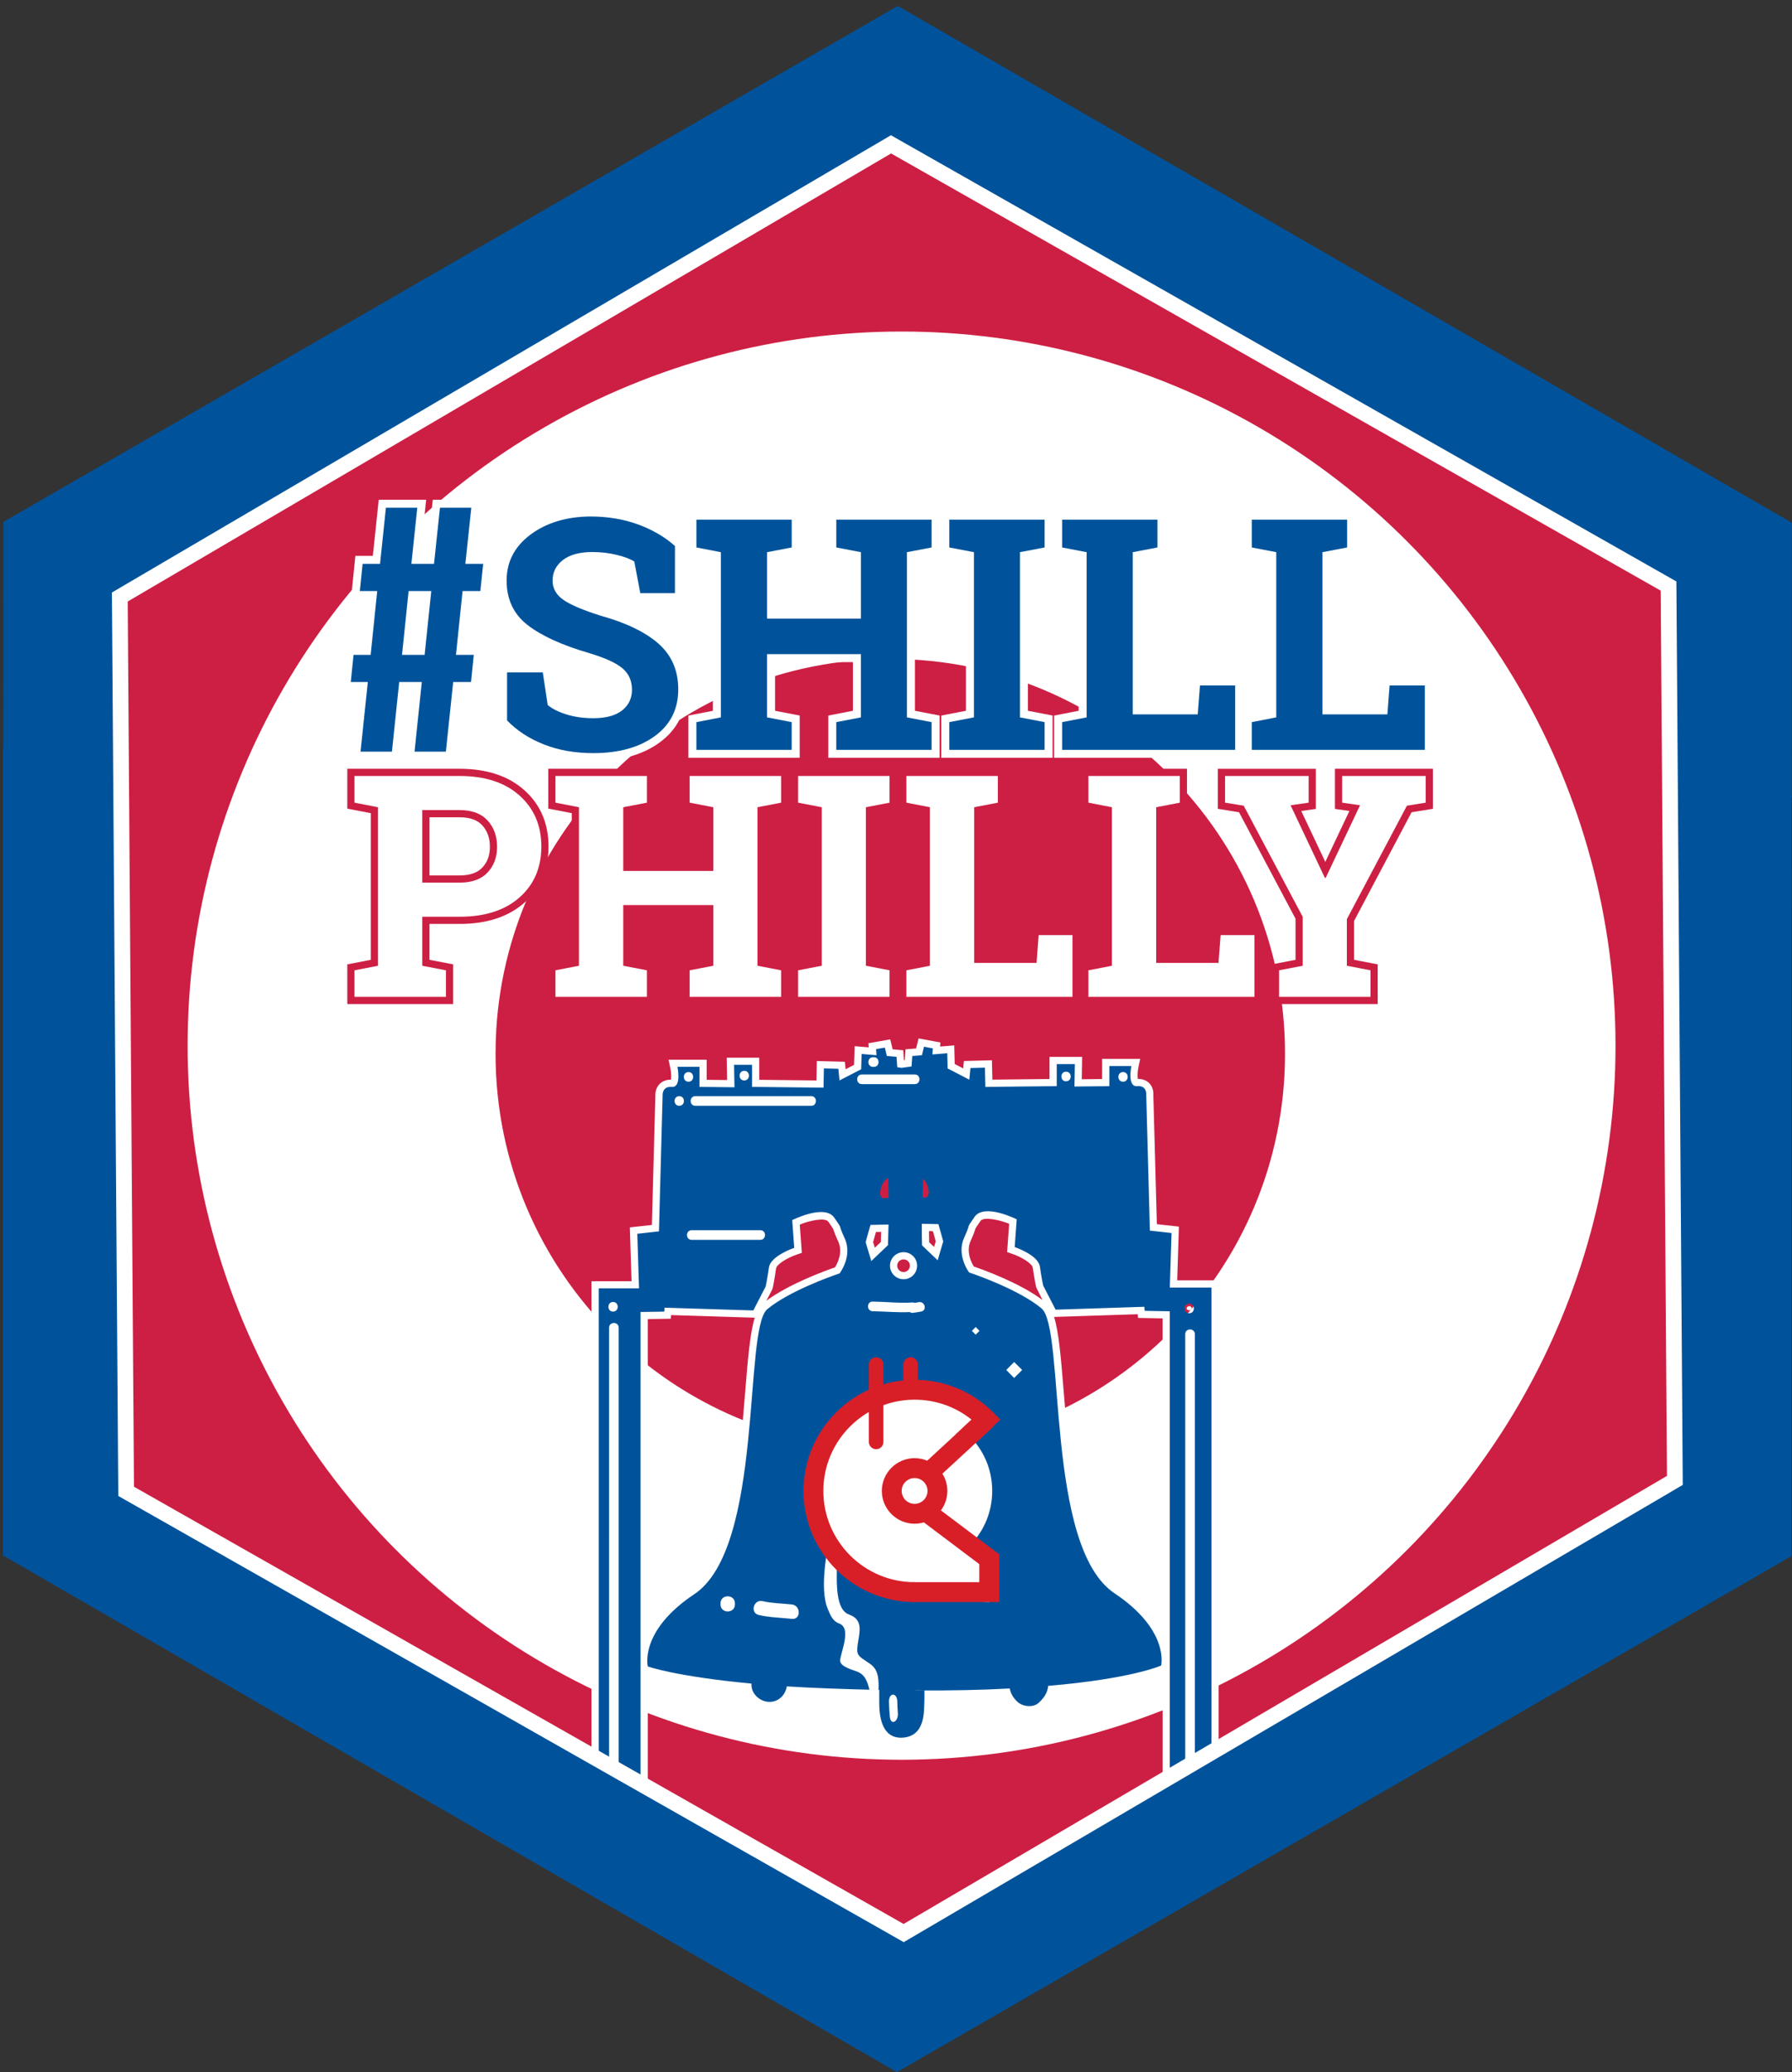 <?xml version="1.0" encoding="utf-8"?>
<!-- Generator: Adobe Illustrator 16.0.0, SVG Export Plug-In . SVG Version: 6.00 Build 0)  -->
<!DOCTYPE svg PUBLIC "-//W3C//DTD SVG 1.1//EN" "http://www.w3.org/Graphics/SVG/1.1/DTD/svg11.dtd">
<svg version="1.1" xmlns="http://www.w3.org/2000/svg" xmlns:xlink="http://www.w3.org/1999/xlink" x="0px" y="0px"
	 width="124.56px" height="144px" viewBox="0 0 124.56 144" enable-background="new 0 0 124.56 144" xml:space="preserve">
<rect x="0" y="0" width="124.56" height="144" fill="#333333" stroke="none"/>
<g id="Layer_1">
	<polygon fill-rule="evenodd" clip-rule="evenodd" fill="#00539B" points="124.544,36.328 62.405,0.413 0.234,36.271 0.229,51.938 
		0.208,51.938 0.202,108.089 62.343,144 124.512,108.145 124.516,55.442 124.537,55.442 	"/>
	<polygon fill-rule="evenodd" clip-rule="evenodd" fill="#CD1F43" points="116,41.268 62.417,10.297 8.805,41.219 8.801,54.728 
		8.782,54.728 8.777,103.148 62.363,134.115 115.973,103.196 115.976,57.75 115.994,57.75 	"/>
</g>
<g id="Layer_7">
	<circle fill="#FFFFFF" cx="62.667" cy="72.666" r="49.626"/>
	<path fill="#CD1F43" d="M89.321,73.229c0,15.155-12.283,27.438-27.438,27.438c-15.153,0-27.438-12.283-27.438-27.438
		c0-0.579,0.018-1.154,0.053-1.725c0.89-14.349,12.811-25.713,27.385-25.713C77.038,45.791,89.321,58.076,89.321,73.229z"/>
</g>
<g id="Layer_2">
</g>
<g id="Layer_3">
	<path fill="#FFFFFF" d="M83.396,121.896c0.048-0.061,0.101-0.102,0.155-0.13V92.715c0-0.472-0.358-0.826-0.834-0.826
		c-0.477,0-0.835,0.354-0.835,0.826v30.707C82.427,122.955,82.947,122.464,83.396,121.896z"/>
	<path fill="#FFFFFF" d="M59.648,86.328l0.669,2.23l1.123-1.07c-0.051,0.147-0.079,0.305-0.079,0.469
		c0,0.796,0.647,1.443,1.442,1.443c0.796,0,1.443-0.647,1.443-1.443c0-0.3-0.093-0.578-0.25-0.809l1.425,1.361l0.661-2.236
		l-0.474-1.695l-2.034-0.044v0.697c-0.006,0.443,0,0.886,0.014,1.329l0.006,0.194c-0.388-0.256-0.947-0.305-1.377-0.112l0.057-2.057
		l-2.155,0.047L59.648,86.328z M64.847,85.563l0.196,0.703l-0.114,0.389l-0.345-0.329c-0.007-0.256-0.011-0.512-0.01-0.77
		L64.847,85.563z M62.805,87.519c0.244,0,0.443,0.196,0.443,0.438c0,0.244-0.199,0.443-0.443,0.443s-0.442-0.199-0.442-0.443
		C62.362,87.715,62.561,87.519,62.805,87.519z M60.885,85.617l0.362-0.008l-0.019,0.701l-0.42,0.4l-0.118-0.393L60.885,85.617z"/>
	<path fill="#FFFFFF" d="M63.762,90.004c-0.054,0.011-0.108,0.02-0.164,0.027c-0.059-0.011-0.118-0.016-0.21-0.017
		c-0.569,0.035-1.14,0.007-1.709-0.022c-0.337-0.018-0.675-0.035-1.028-0.04c-0.46,0-0.811,0.354-0.815,0.822
		c-0.004,0.475,0.345,0.84,0.814,0.849c0.312,0.005,0.624,0.019,0.935,0.033c0.521,0.025,1.041,0.047,1.562,0.03
		c0.078,0.027,0.178,0.047,0.308,0.047h0.018c0.222-0.022,0.437-0.058,0.666-0.102c0.419-0.087,0.681-0.444,0.637-0.869
		c-0.046-0.442-0.406-0.776-0.84-0.776L63.762,90.004z"/>
	<path fill="#FFFFFF" d="M43.055,91.526c0.233-0.145,0.382-0.403,0.382-0.711c0-0.366-0.21-0.662-0.521-0.78h2.018l-0.122-3.849
		l1.48-0.163l0.243-9.026c0.258,0.376,0.903,0.444,1.237,0.139c0.144,0.132,0.337,0.21,0.556,0.21h8.064
		c0.366,0,0.662-0.22,0.773-0.543c0.344,1.402,0.802,2.778,1.246,4.11l0.136,0.411c0.116,0.351,0.429,0.577,0.799,0.577
		c0.28,0,0.541-0.129,0.697-0.346c0.148-0.205,0.185-0.466,0.102-0.719c-0.444-1.324-0.904-2.692-1.262-4.07
		c-0.011-0.105-0.042-0.193-0.072-0.261l-0.051-0.199c-0.07-0.29-0.275-0.506-0.541-0.589l0.896-0.463
		c0.101,0.346,0.408,0.584,0.792,0.584h3.68c0.469,0,0.821-0.358,0.821-0.834c0-0.381-0.226-0.686-0.555-0.793l0.026-0.362
		l0.396-0.031v0.005l1.082-0.09l0.021,0.822l2.328,1.211c-0.349,0.027-0.632,0.27-0.717,0.621c-0.185,0.772-0.425,1.55-0.656,2.302
		c-0.125,0.405-0.25,0.811-0.365,1.208c-0.078,0.253-0.036,0.515,0.114,0.72c0.159,0.215,0.419,0.343,0.695,0.343
		c0.377,0,0.688-0.234,0.791-0.597c0.119-0.416,0.247-0.829,0.374-1.241c0.231-0.755,0.472-1.534,0.662-2.321
		c0.061-0.253,0.006-0.511-0.15-0.709c-0.016-0.02-0.033-0.039-0.05-0.058l5.549-0.059v-0.343c0.075,0.013,0.154,0.016,0.229,0.008
		l-0.007,0.372l3.433-0.038v-0.432c0.194,0.126,0.474,0.162,0.701,0.093c0.009,0.012,0.017,0.022,0.025,0.033
		c0.164,0.202,0.399,0.313,0.664,0.313l0.163-0.021l0.275,10.007l1.479,0.165l-0.123,3.843h2.915v31.926
		c0.332-0.244,0.665-0.49,1-0.733V88.976h-2.882l0.119-3.733l-1.532-0.171l-0.244-8.962c0.007-0.08,0.029-0.493-0.263-0.813
		c-0.136-0.149-0.397-0.323-0.814-0.319c-0.036-0.163-0.022-0.508,0.037-0.793l0.126-0.603h-2.647v1.405l-1.415,0.015l0.027-1.554
		h-2.268v1.538l-3.973,0.043l-0.031-1.347l-1.947,0.053l-0.051,0.513l-0.589-0.307l-0.032-1.292l-0.982,0.082l0.019-0.286
		l-1.518-0.281l-0.168,0.698l-0.735,0.058l-0.055,0.754l-0.056,0.007l-0.05-0.695l-0.737-0.066l-0.166-0.69l-1.513,0.266l0.018,0.29
		l-0.979-0.083l-0.041,1.298l-0.589,0.305l-0.051-0.517l-1.949-0.053l-0.026,1.348l-3.976-0.043v-1.538h-2.261l0.027,1.554
		l-1.421-0.016v-1.398h-2.65l0.128,0.604c0.059,0.274,0.073,0.62,0.039,0.785h-0.017c-0.412,0-0.658,0.175-0.793,0.321
		c-0.294,0.32-0.276,0.733-0.271,0.757l-0.243,9.017l-1.532,0.169l0.118,3.741h-2.782v33.486c0.843,0.327,1.621,0.78,2.385,1.317
		V92.266C43.506,91.934,43.327,91.659,43.055,91.526z M67.911,74.711l0.063-0.002l0.025,1.085c-0.063-0.017-0.127-0.026-0.192-0.029
		L67.911,74.711z M61.562,73.879l0.287,0.026l0.019,0.265h-0.38C61.528,74.081,61.554,73.983,61.562,73.879z M57.759,74.762
		l0.061,0.002l0.091,0.92c-0.058,0.004-0.115,0.015-0.17,0.029L57.759,74.762z M47.488,75.589c0.186,0.091,0.433,0.107,0.634,0.043
		V75.7c-0.134,0.033-0.253,0.097-0.35,0.186c-0.098-0.09-0.219-0.154-0.355-0.187C47.443,75.664,47.466,75.627,47.488,75.589z"/>
	<path fill="#FFFFFF" d="M80.812,123.762c0.124-0.065,0.246-0.129,0.37-0.195c0.216-0.115,0.422-0.244,0.63-0.371V90.639
		l-1.789-0.034L79.994,90.3l-6.32,0.206l-0.689-1.335c-0.032-0.152-0.12-0.587-0.206-1.207c-0.111-0.833-1.131-1.382-1.724-1.634
		l0.137-1.89l-0.297-0.15c-0.05-0.025-1.228-0.616-2.23-0.616c-0.759,0-1.146,0.334-1.338,0.613l-0.096,0.138
		c-0.312,0.455-0.338,0.493-0.391,0.686c-0.023,0.083-0.066,0.231-0.278,0.7c-0.15,0.323-0.227,0.679-0.227,1.055
		c0,1.035,0.606,1.837,0.633,1.871l0.172,0.147l0.144,0.049c0.334,0.113,3.305,1.139,4.793,2.38
		c0.455,0.378,0.675,3.107,0.868,5.515c0.436,5.406,0.978,12.135,4.248,14.315c2.825,1.887,3.07,3.625,3.055,4.245
		c-0.698,0.243-2.896,0.889-7.431,1.273l-0.423,0.036l-0.033,0.422c-0.023,0.294-0.188,0.572-0.51,0.857
		c-0.152,0.143-0.636,0.06-0.768-0.06c-0.228-0.203-0.356-0.417-0.404-0.671l-0.082-0.429l-0.437,0.023
		c-1.683,0.091-3.525,0.137-5.477,0.137l-1.268-0.006l-0.147,0.148l0.333,0.36v0.5h0.158c-0.003,0.234-0.01,0.469-0.022,0.707
		c-0.047,1.283-0.501,1.51-0.937,1.563c-0.06,0.007-0.117,0.011-0.171,0.011c-0.248,0-1,0-1.01-1.864l-0.001-0.324
		c-0.001-0.209-0.003-0.416,0.001-0.62l0.011-0.5l-0.5-0.011c-2.564-0.056-4.958-0.148-6.403-0.247l-0.448-0.03l-0.079,0.441
		c-0.026,0.146-0.152,0.627-0.709,0.666c-0.35,0-0.747-0.286-0.754-0.66v-0.567l-0.454-0.043c-4.035-0.377-6.088-0.874-6.794-1.074
		c-0.011-0.645,0.258-2.365,3.048-4.224c3.272-2.182,3.814-8.913,4.25-14.322c0.194-2.406,0.413-5.135,0.867-5.514
		c0.278-0.23,0.608-0.454,0.965-0.666c-0.019,0.071-0.028,0.147-0.028,0.228c0,0.476,0.355,0.834,0.879,0.834
		c0.443,0,0.784-0.317,0.823-0.751c0.204,0.17,0.496,0.225,0.778,0.123l0.105-0.039c0.714-0.265,1.452-0.539,2.132-0.961
		c0.323-0.2,0.465-0.565,0.361-0.93c-0.102-0.357-0.414-0.609-0.766-0.623c0.273-0.446,0.803-1.549,0.274-2.716
		c-0.217-0.473-0.262-0.621-0.286-0.704c-0.056-0.192-0.082-0.23-0.403-0.699l-0.083-0.122c-0.191-0.279-0.578-0.612-1.335-0.612
		c-1.001,0-2.178,0.592-2.228,0.616l-0.297,0.151l0.138,1.888c-0.593,0.251-1.613,0.799-1.729,1.63
		c-0.088,0.622-0.171,1.057-0.203,1.213l-0.687,1.332l-6.316-0.198l-0.03,0.296l-1.693,0.027v33.533
		c0.013,0.01,0.025,0.018,0.038,0.027c0.323,0.103,0.646,0.2,0.962,0.314v-8.226c0.556,0.172,2.53,0.708,6.756,1.125
		c0.182,0.739,0.896,1.313,1.71,1.313l0.107-0.003c0.665-0.049,1.202-0.447,1.458-1.051c1.375,0.084,3.39,0.16,5.561,0.212
		c0,0.05,0,0.1,0.001,0.149l0.001,0.32c0.013,2.489,1.265,2.861,2.01,2.861c0.091,0,0.186-0.006,0.289-0.018
		c1.151-0.139,1.763-0.986,1.819-2.512c0.013-0.252,0.021-0.503,0.023-0.754c1.793-0.001,3.494-0.041,5.066-0.118
		c0.126,0.296,0.323,0.564,0.589,0.802c0.535,0.483,1.603,0.522,2.106,0.058c0.377-0.335,0.629-0.701,0.752-1.094
		c4.941-0.447,7.062-1.189,7.538-1.379V123.762z M67.688,88.015c-0.123-0.2-0.353-0.643-0.353-1.149c0-0.233,0.044-0.44,0.135-0.638
		c0.232-0.514,0.294-0.708,0.336-0.863c0.028-0.056,0.09-0.141,0.25-0.373l0.095-0.14c0.229-0.333,1.391-0.057,1.995,0.195
		l-0.143,1.966l0.365,0.125c0.639,0.217,1.381,0.673,1.419,0.961c0.117,0.836,0.235,1.354,0.235,1.354l0.442,0.892
		C70.878,89.147,68.301,88.224,67.688,88.015z M55.996,90.275c-0.085-0.069-0.186-0.121-0.298-0.151
		c0.134-0.065,0.268-0.129,0.4-0.189C56.041,90.038,56.006,90.153,55.996,90.275z M53.67,89.624l0.044-0.124
		c0,0,0.111-0.516,0.229-1.347c0.042-0.296,0.784-0.744,1.425-0.962l0.367-0.125l-0.144-1.965c0.603-0.252,1.758-0.53,1.988-0.196
		l0.084,0.123c0.17,0.248,0.233,0.334,0.266,0.409c0.041,0.142,0.104,0.335,0.337,0.844c0.34,0.75-0.057,1.519-0.227,1.793
		c-0.697,0.241-3.211,1.157-4.768,2.32L53.67,89.624z M45.025,91.668l1.6-0.025l0.025-0.253l5.812,0.182
		c-0.317,1.018-0.469,2.717-0.671,5.229c-0.396,4.92-0.938,11.657-3.808,13.57c-1.603,1.068-2.482,2.135-2.958,3.043V91.668z
		 M77.747,110.311c-2.867-1.912-3.41-8.646-3.806-13.563c-0.202-2.512-0.354-4.211-0.672-5.228l5.814-0.19l0.022,0.258l1.705,0.032
		v21.947C80.364,112.614,79.476,111.465,77.747,110.311z"/>
	<path fill="#FFFFFF" d="M52.853,86.662c0.468,0,0.821-0.359,0.821-0.835s-0.353-0.835-0.821-0.835H48.08
		c-0.471,0-0.827,0.359-0.827,0.835s0.355,0.835,0.827,0.835H52.853z"/>
	<path fill="#FFFFFF" d="M55.416,90.763c-0.023,0-0.121,0.078-0.121,0.166c0,0.077,0.076,0.147,0.147,0.162
		c0.071-0.015,0.147-0.085,0.147-0.162C55.59,90.841,55.493,90.763,55.416,90.763z"/>
	<path fill="#FFFFFF" d="M42.611,90.649c-0.076,0-0.173,0.078-0.173,0.166c-0.001,0.177,0.352,0.17,0.353,0
		C42.791,90.728,42.69,90.649,42.611,90.649z"/>
	<path fill="#FFFFFF" d="M47.216,76.346c-0.079,0-0.179,0.078-0.179,0.165c-0.001,0.171,0.352,0.176,0.352,0
		C47.389,76.424,47.292,76.346,47.216,76.346z"/>
	<path fill="#FFFFFF" d="M47.859,74.672c-0.079,0-0.179,0.078-0.179,0.165c0,0.17,0.353,0.178,0.353,0
		C48.032,74.75,47.935,74.672,47.859,74.672z"/>
	<path fill="#FFFFFF" d="M51.734,74.586c-0.079,0-0.179,0.078-0.179,0.165c0,0.103,0.124,0.185,0.222,0.158v-0.316
		C51.762,74.589,51.748,74.586,51.734,74.586z"/>
	<path fill="#FFFFFF" d="M82.663,90.763c-0.079,0-0.179,0.078-0.179,0.166c0,0.171,0.353,0.176,0.354,0
		C82.838,90.841,82.74,90.763,82.663,90.763z"/>
	<g>
		<path fill="#00539B" d="M81.312,89.476l0.121-3.788l-1.506-0.168l-0.254-9.457c0,0,0.061-0.643-0.637-0.582
			c-0.702,0.053-0.395-1.399-0.395-1.399h-1.532v1.399l-2.424,0.026l0.027-1.56h-1.259v1.533l-4.961,0.053l-0.031-1.338
			l-1.005,0.027l-0.08,0.809l-1.506-0.783l-0.026-1.057l-1.032,0.086l0.027-0.421l-0.615-0.114l-0.142,0.59l-0.669,0.053
			l-0.054,0.729l-0.689,0.094l-0.302-0.04l-0.052-0.723l-0.671-0.061l-0.14-0.582l-0.609,0.107l0.026,0.422l-1.031-0.088
			l-0.033,1.064l-1.505,0.777l-0.08-0.811l-1.005-0.027l-0.026,1.339l-4.966-0.054v-1.532h-1.252l0.028,1.56l-2.431-0.027v-1.393
			h-1.532c0,0,0.308,1.446-0.388,1.393c-0.697-0.053-0.643,0.589-0.643,0.589l-0.254,9.452l-1.506,0.166l0.12,3.795h-2.798v32.213
			c0.233,0.162,0.472,0.315,0.717,0.461V92.266c0-0.434,0.668-0.434,0.668,0v30.323c0.509,0.28,1.022,0.554,1.519,0.854V91.176
			l1.646-0.026l0.027-0.274l6.165,0.193l0.863-1.674c0,0,0.108-0.502,0.222-1.311c0.113-0.811,1.76-1.366,1.76-1.366l-0.141-1.927
			c0,0,2.255-1.145,2.924-0.168c0.67,0.978,0.168,0.227,0.73,1.452c0.556,1.226-0.355,2.409-0.355,2.409v0.008
			c-0.021,0.006-0.047,0.013-0.08,0.026c-0.629,0.214-3.467,1.231-4.953,2.464c-1.673,1.398-0.214,16.565-5.074,19.805
			c-3.848,2.563-3.231,5.021-3.231,5.021s1.906,0.695,7.209,1.191v0.112c0.013,0.677,0.675,1.198,1.324,1.158
			c0.624-0.046,1.03-0.508,1.131-1.076c1.66,0.113,4.236,0.2,6.426,0.248c-0.007,0.313,0,0.635,0,0.955
			c0.006,1.105,0.28,2.518,1.738,2.351c1.105-0.134,1.346-1.111,1.38-2.041c0.021-0.409,0.028-0.816,0.021-1.226h-0.656
			c0.007,0,0.014,0,0.021-0.007c2.516,0.021,4.691-0.032,6.565-0.134c0.067,0.354,0.248,0.669,0.563,0.95
			c0.349,0.314,1.07,0.395,1.439,0.055c0.422-0.375,0.636-0.771,0.669-1.186c5.843-0.496,7.851-1.412,7.851-1.412
			s0.609-2.45-3.239-5.021c-4.858-3.239-3.399-18.406-5.074-19.799c-1.484-1.238-4.322-2.256-4.952-2.469
			c-0.032-0.014-0.06-0.021-0.079-0.027c0,0-0.529-0.689-0.529-1.566c0-0.268,0.046-0.556,0.18-0.844
			c0.557-1.23,0.054-0.475,0.724-1.452s2.931,0.167,2.931,0.167l-0.14,1.928c0,0,1.646,0.557,1.753,1.365
			c0.113,0.811,0.228,1.313,0.228,1.313l0.864,1.674l6.165-0.201l0.025,0.281l1.747,0.033v31.861
			c0.046-0.024,0.093-0.05,0.138-0.074c0.316-0.174,0.625-0.36,0.934-0.549V92.715c0-0.436,0.669-0.436,0.669,0v29.244
			c0.38-0.23,0.763-0.454,1.158-0.653v-31.83H81.312z M42.611,91.149c-0.427,0-0.427-0.669,0-0.669
			C43.046,90.48,43.046,91.149,42.611,91.149z M51.734,74.416c0.429,0,0.429,0.67,0,0.67C51.3,75.086,51.3,74.416,51.734,74.416z
			 M47.216,76.846c-0.436,0-0.436-0.67,0-0.67C47.645,76.176,47.645,76.846,47.216,76.846z M47.859,74.502
			c0.428,0,0.428,0.67,0,0.67C47.423,75.172,47.423,74.502,47.859,74.502z M52.853,86.162H48.08c-0.436,0-0.436-0.67,0-0.67h4.772
			C53.28,85.492,53.28,86.162,52.853,86.162z M56.393,76.846h-8.064c-0.429,0-0.429-0.67,0-0.67h8.064
			C56.821,76.176,56.821,76.846,56.393,76.846z M64.163,81.925c0.128,0.128,0.242,0.288,0.315,0.496
			c0.248,0.784-0.168,0.81-0.168,0.81l-0.186-0.033C64.138,82.775,64.149,82.354,64.163,81.925z M60.684,73.471h0.06
			c0.429,0,0.429,0.67,0,0.67h-0.06C60.255,74.141,60.255,73.471,60.684,73.471z M59.908,74.67h3.68c0.429,0,0.429,0.669,0,0.669
			h-3.68C59.472,75.339,59.472,74.67,59.908,74.67z M63.748,87.957c0,0.521-0.421,0.943-0.943,0.943
			c-0.521,0-0.942-0.422-0.942-0.943c0-0.516,0.421-0.938,0.942-0.938C63.327,87.019,63.748,87.441,63.748,87.957z M61.768,83.224
			l-0.341,0.062c0,0-0.422-0.027-0.167-0.805c0.092-0.301,0.28-0.494,0.475-0.629C61.747,82.307,61.761,82.77,61.768,83.224z
			 M60.503,85.125l1.258-0.027c-0.014,0.469-0.026,0.951-0.039,1.433l-1.159,1.104l-0.394-1.312L60.503,85.125z M64.036,91.143
			c-0.207,0.039-0.408,0.072-0.616,0.094c-0.066,0.006-0.12-0.021-0.173-0.055c-0.863,0.041-1.727-0.046-2.59-0.059
			c-0.429-0.008-0.429-0.678,0-0.671c0.924,0.014,1.84,0.121,2.763,0.062c0.048-0.008,0.101,0.007,0.141,0.027
			c0.101-0.014,0.202-0.027,0.302-0.048C64.285,90.412,64.458,91.055,64.036,91.143z M65.176,87.582l-1.086-1.037
			c-0.014-0.436-0.02-0.871-0.014-1.307v-0.193l1.152,0.025l0.335,1.199L65.176,87.582z M74.098,75.145
			c-0.429,0-0.429-0.669,0-0.669C74.532,74.476,74.532,75.145,74.098,75.145z M78.06,75.172c-0.429,0-0.429-0.67,0-0.67
			C78.494,74.502,78.494,75.172,78.06,75.172z M82.663,91.263c-0.434,0-0.434-0.669,0-0.669
			C83.092,90.594,83.092,91.263,82.663,91.263z"/>
	</g>
	<g>
		<path fill="#FFFFFF" d="M61.792,118.251c0.004,0.353,0.027,0.7,0.059,1.049c0.056,0.636,0.612,0.365,0.557-0.266
			c-0.023-0.26-0.035-0.521-0.038-0.783C62.361,117.607,61.783,117.605,61.792,118.251L61.792,118.251z"/>
	</g>
	<g>
		<path fill="#FFFFFF" d="M51.083,111.501c0-0.027,0-0.056,0-0.083c0-0.645-1-0.645-1,0c0,0.027,0,0.056,0,0.083
			C50.083,112.146,51.083,112.146,51.083,111.501L51.083,111.501z"/>
	</g>
	<g>
		<path fill="#FFFFFF" d="M52.742,112.233c0.755,0.173,1.532,0.185,2.299,0.268c0.641,0.069,0.634-0.932,0-1
			c-0.679-0.073-1.366-0.079-2.034-0.232C52.38,111.125,52.114,112.089,52.742,112.233L52.742,112.233z"/>
	</g>
</g>
<g id="Layer_9">
	<path fill-rule="evenodd" clip-rule="evenodd" fill="#FFFFFF" d="M60.501,115.645c-0.958-0.668-1.033-0.531-0.813-1.804
		c0.139-0.801,0.111-1.361-0.684-1.645c-1.449-0.517-0.535-4.887-0.778-6.087c-0.038-0.185-0.337-0.219-0.384-0.021
		c-0.352,1.477-0.916,4.321-0.292,5.755c0.171,0.395,0.32,0.813,0.777,0.98c0.889,0.327,0.114,1.955,0.072,2.561
		c-0.012,0.166,0.122,0.306,0.249,0.387c0.842,0.541,1.474,0.128,1.811,1.776c0.091,0.441,0.59,0.378,0.604-0.032
		C61.084,116.846,61.11,116.068,60.501,115.645z"/>
</g>
<g id="Layer_5">
	<g>
		<line fill="#FFFFFF" x1="62.543" y1="98.814" x2="64.107" y2="98.814"/>
		<polygon fill="#FFFFFF" points="66.882,100.207 68.226,102.854 67.205,107.183 64.778,105.199 65.202,102.025 		"/>
		<path fill="#D81F28" d="M63.296,99.319c-0.28,0-0.507-0.226-0.507-0.505v-3.988c0-0.279,0.227-0.507,0.507-0.507
			c0.277,0,0.506,0.228,0.506,0.507v3.988C63.802,99.094,63.573,99.319,63.296,99.319"/>
		<path fill="#141246" d="M64.107,99.319h-1.564c-0.278,0-0.506-0.226-0.506-0.505c0-0.28,0.228-0.508,0.506-0.508h1.564
			c0.279,0,0.507,0.228,0.507,0.508C64.614,99.094,64.387,99.319,64.107,99.319"/>
		<path fill="#FFFFFF" d="M66.882,100.207l1.662-1.567c-1.272-1.272-3.03-2.059-4.971-2.059c-3.885,0-7.031,3.146-7.031,7.03
			s3.146,7.032,7.031,7.032c1.447,0,2.721,0.525,3.839-0.222l1.39,0.191l-0.039-2.259l-3.984-3.155l0.855-4.035L66.882,100.207"/>
		<path fill="#D81F28" d="M63.573,111.332c-4.257,0-7.721-3.462-7.721-7.721c0-4.257,3.464-7.721,7.721-7.721
			c2.061,0,4,0.803,5.46,2.26l0.501,0.505l-2.18,2.054l-0.947-1.004l1.118-1.054c-1.12-0.896-2.499-1.381-3.952-1.381
			c-3.497,0-6.343,2.844-6.343,6.341s2.847,6.341,6.343,6.341"/>
		<path fill="#FFFFFF" d="M67.447,107.367l-0.992-0.962c0.73-0.751,1.133-1.744,1.133-2.794c0-1.094-0.433-2.118-1.218-2.882
			l-0.516-0.501l0.553-0.523l0.473,0.5l0.45-0.465c1.058,1.025,1.637,2.4,1.637,3.871C68.967,105.021,68.429,106.354,67.447,107.367
			"/>
		<path fill="#FFFFFF" d="M61.985,103.611c0-0.876,0.711-1.586,1.588-1.586c0.878,0,1.586,0.71,1.586,1.586
			c0,0.877-0.708,1.588-1.586,1.588C62.696,105.199,61.985,104.488,61.985,103.611"/>
		<g>
			<path fill="#D81F28" d="M63.573,105.889c-1.256,0-2.278-1.021-2.278-2.277c0-1.257,1.022-2.278,2.278-2.278
				c1.255,0,2.276,1.021,2.276,2.278C65.85,104.867,64.828,105.889,63.573,105.889 M63.573,102.715
				c-0.494,0-0.899,0.401-0.899,0.896s0.405,0.897,0.899,0.897s0.897-0.402,0.897-0.897S64.067,102.715,63.573,102.715"/>
		</g>
		<line fill="#141246" x1="68.544" y1="98.64" x2="64.533" y2="102.348"/>
		
			<rect x="65.849" y="97.764" transform="matrix(0.678 0.735 -0.735 0.678 95.315 -16.546)" fill="#D81F28" width="1.38" height="5.46"/>
		<polyline fill="#FFFFFF" points="64.319,105.012 67.205,107.183 68.763,108.354 68.763,111.332 65.634,111.181 		"/>
		<polygon fill="#D81F28" points="69.452,111.332 63.446,111.332 63.446,109.952 68.071,109.952 68.071,108.698 63.907,105.563 
			64.735,104.461 69.452,108.011 		"/>
		<polygon fill="#FFFFFF" points="71.049,95.205 70.492,95.76 69.943,95.205 70.492,94.651 		"/>
		
			<rect x="67.641" y="92.351" transform="matrix(0.708 -0.706 0.706 0.708 -45.536 74.857)" fill="#FFFFFF" width="0.375" height="0.376"/>
		<path fill="#D81F28" d="M60.901,100.713c-0.28,0-0.508-0.227-0.508-0.506v-5.381c0-0.279,0.228-0.507,0.508-0.507
			c0.278,0,0.504,0.228,0.504,0.507v5.381C61.405,100.486,61.18,100.713,60.901,100.713"/>
	</g>
</g>
<g id="Layer_8">
</g>
<g id="Layer_6">
	<path fill="#FFFFFF" d="M31.493,52.793h-3.295l0.505-4.839H28.25l-0.506,4.839h-3.301l0.507-4.839h-1.184l0.306-3.001h1.19
		l0.342-3.321h-1.208l0.307-3.002h1.213l0.409-3.9h3.297l-0.409,3.9h0.455l0.414-3.9h3.297l-0.415,3.9h1.236l-0.31,3.002h-1.236
		l-0.344,3.321h1.236l-0.306,3.001h-1.242L31.493,52.793z M29.431,51.681h1.06L31,46.841h1.238l0.079-0.776h-1.239l0.575-5.545
		h1.236l0.08-0.777h-1.241l0.415-3.9h-1.06l-0.414,3.9h-2.69l0.408-3.9h-1.061l-0.409,3.9h-1.21l-0.079,0.777h1.209l-0.571,5.545
		h-1.189l-0.079,0.776h1.187l-0.507,4.839h1.064l0.506-4.839h2.688L29.431,51.681z M30.017,46.065h-2.689L27.9,40.52h2.693
		L30.017,46.065z M28.561,44.953h0.454l0.346-3.321h-0.456L28.561,44.953z"/>
	<path fill="#FFFFFF" d="M41.234,52.894c-1.335,0-2.56-0.217-3.639-0.645c-1.09-0.428-2.016-1.034-2.752-1.801l-0.155-0.161v-4.118
		h3.519l0.377,2.519c0.249,0.166,0.571,0.311,0.962,0.433c0.499,0.155,1.066,0.233,1.687,0.233c0.747,0,1.305-0.142,1.66-0.421
		c0.324-0.256,0.475-0.574,0.475-1.001c0-0.456-0.146-0.792-0.46-1.059c-0.259-0.223-0.832-0.566-2.09-0.945
		c-1.949-0.565-3.46-1.255-4.486-2.048c-1.113-0.861-1.678-2.051-1.678-3.538c0-1.475,0.629-2.694,1.87-3.626
		c1.191-0.893,2.695-1.357,4.469-1.38c1.298,0,2.494,0.2,3.561,0.595c1.074,0.397,1.992,0.937,2.73,1.603l0.184,0.166v4.078h-3.424
		l-0.454-2.392c-0.181-0.084-0.452-0.185-0.854-0.283c-0.492-0.121-1.021-0.183-1.572-0.183c-0.748,0-1.32,0.148-1.699,0.44
		c-0.342,0.264-0.501,0.58-0.501,0.993c0,0.224,0.053,0.559,0.516,0.879c0.453,0.313,1.276,0.66,2.446,1.03
		c1.82,0.505,3.245,1.199,4.217,2.058c1.032,0.914,1.556,2.122,1.556,3.592c0,1.551-0.624,2.792-1.854,3.69
		C44.671,52.458,43.12,52.894,41.234,52.894z M35.8,49.833c0.598,0.577,1.338,1.042,2.203,1.381
		c0.951,0.377,2.037,0.567,3.231,0.567c1.645,0,2.976-0.363,3.956-1.08c0.94-0.687,1.398-1.6,1.398-2.792
		c0-1.153-0.386-2.056-1.18-2.759c-0.844-0.746-2.122-1.36-3.796-1.825c-1.313-0.414-2.211-0.799-2.764-1.182
		c-0.651-0.453-0.994-1.072-0.994-1.793c0-0.754,0.323-1.402,0.935-1.874c0.58-0.445,1.379-0.671,2.378-0.671
		c0.64,0,1.258,0.072,1.837,0.214c0.598,0.146,1.052,0.321,1.385,0.532l0.203,0.129l0.376,1.981h1.39v-2.465
		c-0.601-0.499-1.335-0.911-2.187-1.226c-0.943-0.348-2.009-0.525-3.168-0.525c-1.527,0.02-2.811,0.409-3.809,1.157
		c-0.959,0.72-1.425,1.615-1.425,2.736c0,1.14,0.408,2.009,1.246,2.658c0.915,0.708,2.301,1.334,4.121,1.861
		c1.181,0.357,1.996,0.738,2.497,1.166c0.563,0.479,0.85,1.121,0.85,1.905c0,0.763-0.311,1.411-0.899,1.875
		c-0.556,0.438-1.346,0.659-2.348,0.659c-0.733,0-1.412-0.096-2.018-0.284c-0.622-0.194-1.126-0.448-1.5-0.754l-0.166-0.136
		l-0.302-2.011H35.8V49.833z"/>
	<path fill="#FFFFFF" d="M65.31,52.665h-7.736v-2.939l1.712-0.331v-3.379h-5.412v3.379l1.712,0.331v2.939H47.85v-2.938l1.703-0.331
		V38.833l-1.703-0.329v-2.949h7.736v2.949l-1.712,0.329v3.6h5.412v-3.6l-1.712-0.329v-2.949h7.736v2.949l-1.714,0.329v10.562
		l1.714,0.331V52.665z M58.686,51.552h5.512v-0.909l-1.714-0.331V37.915l1.714-0.329v-0.918h-5.512v0.918l1.712,0.329v5.631h-7.636
		v-5.631l1.712-0.329v-0.918h-5.512v0.919l1.703,0.328v12.397l-1.703,0.331v0.909h5.512v-0.909l-1.712-0.331v-5.409h7.636v5.409
		l-1.712,0.331V51.552z"/>
	<path fill="#FFFFFF" d="M73.165,52.665h-7.736v-2.939l1.712-0.331V38.833l-1.712-0.329v-2.949h7.736v2.949l-1.714,0.329v10.562
		l1.714,0.331V52.665z M66.541,51.552h5.512v-0.909l-1.714-0.331V37.915l1.714-0.329v-0.918h-5.512v0.918l1.712,0.329v12.398
		l-1.712,0.331V51.552z"/>
	<path fill="#FFFFFF" d="M86.412,52.665H73.271v-2.938l1.703-0.331V38.833l-1.703-0.329v-2.949h7.736v2.949l-1.715,0.329V49.09
		h3.444l0.156-2.011h3.519V52.665z M74.384,51.552H85.3v-3.361h-1.377l-0.155,2.011h-5.587V37.915l1.715-0.329v-0.918h-5.512v0.919
		l1.703,0.328v12.397l-1.703,0.331V51.552z"/>
	<path fill="#FFFFFF" d="M99.596,52.665H86.455v-2.938l1.7-0.331V38.833l-1.7-0.329v-2.949h7.736v2.949l-1.715,0.329V49.09h3.444
		l0.154-2.011h3.521V52.665z M87.567,51.552h10.916v-3.361h-1.378l-0.154,2.011h-5.587V37.915l1.715-0.329v-0.918h-5.512v0.919
		l1.7,0.328v12.397l-1.7,0.331V51.552z"/>
	<g>
		<path fill="#CD1F43" d="M31.497,69.776H24.14v-2.758l1.635-0.316V56.511l-1.635-0.317v-2.768h7.806
			c1.877,0,3.388,0.497,4.491,1.478c1.123,1,1.691,2.32,1.691,3.923c0,1.611-0.57,2.929-1.693,3.918
			c-1.103,0.971-2.613,1.463-4.489,1.463h-2.093v2.493l1.644,0.316V69.776z M25.14,68.776h5.357v-0.932l-1.644-0.316v-4.319h3.093
			c1.625,0,2.914-0.408,3.828-1.213c0.911-0.802,1.354-1.838,1.354-3.167c0-1.324-0.443-2.363-1.356-3.177
			c-0.914-0.813-2.201-1.225-3.826-1.225H25.14v0.942l1.635,0.317v11.841l-1.635,0.316V68.776z M31.946,61.837h-3.093v-6.041h3.093
			c1,0,1.779,0.298,2.313,0.885c0.525,0.577,0.792,1.306,0.792,2.167c0,0.849-0.268,1.565-0.797,2.128
			C33.72,61.548,32.943,61.837,31.946,61.837z M29.853,60.837h2.093c0.709,0,1.241-0.183,1.579-0.544
			c0.354-0.377,0.527-0.85,0.527-1.444c0-0.613-0.174-1.102-0.531-1.494c-0.342-0.375-0.857-0.558-1.574-0.558h-2.093V60.837z"/>
	</g>
	<g>
		<path fill="#CD1F43" d="M54.795,69.776h-7.357v-2.758l1.646-0.316v-3.304H43.82v3.304l1.646,0.316v2.758h-7.357v-2.758
			l1.633-0.316V56.51l-1.633-0.317v-2.767h7.357v2.768l-1.646,0.317v3.514h5.263v-3.514l-1.646-0.317v-2.768h7.357v2.768
			l-1.644,0.317v10.19l1.644,0.316V69.776z M48.438,68.776h5.357v-0.932l-1.644-0.316V55.686l1.644-0.317v-0.942h-5.357v0.942
			l1.646,0.317v5.34H42.82v-5.34l1.646-0.317v-0.942h-5.357v0.943l1.633,0.317v11.841l-1.633,0.316v0.933h5.357v-0.932l-1.646-0.316
			v-5.13h7.263v5.13l-1.646,0.316V68.776z"/>
	</g>
	<g>
		<path fill="#CD1F43" d="M62.332,69.776h-7.357v-2.758l1.645-0.316v-10.19l-1.645-0.317v-2.768h7.357v2.768l-1.644,0.317v10.19
			l1.644,0.316V69.776z M55.975,68.776h5.357v-0.932l-1.644-0.316V55.686l1.644-0.317v-0.942h-5.357v0.942l1.645,0.317v11.842
			l-1.645,0.316V68.776z"/>
	</g>
	<g>
		<path fill="#CD1F43" d="M75.045,69.776H62.503v-2.758l1.635-0.316V56.511l-1.635-0.317v-2.768h7.354v2.768l-1.642,0.317v9.903
			h3.37l0.146-1.929h3.313V69.776z M63.503,68.776h10.542v-3.291h-1.386l-0.146,1.929h-5.298V55.686l1.642-0.317v-0.942h-5.354
			v0.942l1.635,0.317v11.841l-1.635,0.316V68.776z"/>
	</g>
	<g>
		<path fill="#CD1F43" d="M87.696,69.776H75.153v-2.758l1.634-0.316V56.51l-1.634-0.317v-2.767h7.354v2.768l-1.644,0.317v9.903h3.37
			l0.148-1.929h3.313V69.776z M76.153,68.776h10.543v-3.291h-1.388l-0.148,1.929h-5.296V55.686l1.644-0.317v-0.942h-5.354v0.943
			l1.634,0.317v11.841l-1.634,0.316V68.776z"/>
	</g>
	<g>
		<path fill="#CD1F43" d="M95.761,69.776h-7.356v-2.758l1.646-0.316v-2.858l-3.928-7.397l-1.471-0.24v-2.78h6.809v2.788
			l-1.012,0.146l1.671,3.536l1.674-3.537l-1.003-0.146v-2.788h6.809v2.781l-1.482,0.24l-3.999,7.556v2.699l1.644,0.316V69.776z
			 M89.404,68.776h5.356v-0.932l-1.644-0.316v-3.773l4.349-8.216l1.133-0.183v-0.929H93.79v0.922l1.485,0.216L92.467,61.5h-0.633
			l-0.198-0.286l-2.67-5.65l1.494-0.215v-0.922h-4.809v0.93l1.121,0.183l4.277,8.055v3.933l-1.646,0.316V68.776z"/>
	</g>
	<g>
		<path fill="#00539B" d="M29.319,47.397h-1.571l-0.505,4.839H25.06l0.507-4.839h-1.185l0.192-1.889h1.19l0.456-4.433h-1.208
			l0.192-1.89h1.212l0.409-3.9h2.179l-0.409,3.9h1.573l0.414-3.9h2.179l-0.415,3.9h1.239l-0.196,1.89h-1.236l-0.459,4.433h1.238
			l-0.192,1.889H31.5l-0.508,4.839h-2.178L29.319,47.397z M27.944,45.509h1.571l0.462-4.433h-1.575L27.944,45.509z"/>
	</g>
	<g>
		<path fill="#00539B" d="M46.913,41.22h-2.407l-0.417-2.198c-0.277-0.176-0.684-0.331-1.219-0.461
			c-0.537-0.132-1.103-0.198-1.704-0.198c-0.879,0-1.558,0.186-2.038,0.555c-0.479,0.369-0.719,0.848-0.719,1.434
			c0,0.542,0.252,0.987,0.754,1.336c0.5,0.347,1.367,0.715,2.597,1.103c1.763,0.49,3.103,1.139,4.016,1.944
			c0.911,0.807,1.368,1.864,1.368,3.175c0,1.37-0.542,2.45-1.626,3.241c-1.083,0.792-2.513,1.187-4.283,1.187
			c-1.269,0-2.413-0.201-3.434-0.606c-1.023-0.402-1.874-0.958-2.556-1.668v-3.338h2.484l0.341,2.273
			c0.321,0.263,0.761,0.481,1.313,0.653c0.553,0.172,1.171,0.259,1.853,0.259c0.878,0,1.545-0.179,2.004-0.54
			c0.456-0.36,0.688-0.84,0.688-1.439c0-0.616-0.218-1.11-0.655-1.482c-0.436-0.373-1.199-0.725-2.29-1.054
			c-1.897-0.55-3.332-1.202-4.307-1.956c-0.975-0.754-1.462-1.787-1.462-3.098c0-1.297,0.55-2.357,1.648-3.181
			c1.099-0.824,2.481-1.247,4.142-1.269c1.231,0,2.35,0.187,3.361,0.56c1.012,0.374,1.861,0.872,2.55,1.494V41.22z"/>
	</g>
	<g>
		<path fill="#00539B" d="M48.406,38.045v-1.934h6.624v1.934l-1.712,0.329v4.615h6.524v-4.615l-1.712-0.329v-1.934h1.712h3.197
			h1.715v1.934l-1.715,0.329v11.479l1.715,0.331v1.924h-6.625v-1.924l1.712-0.331v-4.394h-6.524v4.394l1.712,0.331v1.924h-6.624
			v-1.924l1.703-0.331V38.374L48.406,38.045z"/>
	</g>
	<g>
		<path fill="#00539B" d="M65.984,38.045v-1.934h6.625v1.934l-1.715,0.329v11.479l1.715,0.331v1.924h-6.625v-1.924l1.713-0.331
			V38.374L65.984,38.045z"/>
	</g>
	<g>
		<path fill="#00539B" d="M73.827,52.108v-1.924l1.704-0.331V38.374l-1.704-0.329v-1.934h1.704h3.206h1.714v1.934l-1.714,0.329
			v11.272h4.516l0.155-2.011h2.448v4.473H73.827z"/>
	</g>
	<g>
		<path fill="#00539B" d="M87.011,52.108v-1.924l1.701-0.331V38.374l-1.701-0.329v-1.934h1.701h3.209h1.715v1.934l-1.715,0.329
			v11.272h4.515l0.154-2.011h2.449v4.473H87.011z"/>
	</g>
	<path fill="#FFFFFF" d="M31.946,53.926c1.757,0,3.145,0.45,4.159,1.352c1.015,0.904,1.523,2.088,1.523,3.55
		c0,1.469-0.509,2.649-1.523,3.543c-1.014,0.893-2.401,1.338-4.159,1.338h-2.593v3.406l1.644,0.316v1.845H24.64v-1.845l1.635-0.316
		V56.098l-1.635-0.317v-1.855h1.635H31.946z M29.353,61.337h2.593c0.857,0,1.506-0.235,1.944-0.703
		c0.439-0.468,0.662-1.062,0.662-1.786c0-0.737-0.222-1.348-0.662-1.831c-0.438-0.48-1.086-0.721-1.944-0.721h-2.593V61.337z"/>
	<path fill="#FFFFFF" d="M38.609,55.781v-1.855h6.357v1.855l-1.646,0.317v4.427h6.263v-4.427l-1.646-0.317v-1.855h1.646h3.067h1.644
		v1.855l-1.644,0.317v11.016l1.644,0.316v1.845h-6.357v-1.845l1.646-0.316v-4.217H43.32v4.217l1.646,0.316v1.845h-6.357v-1.845
		l1.633-0.316V56.098L38.609,55.781z"/>
	<path fill="#FFFFFF" d="M55.475,55.781v-1.855h6.357v1.855l-1.644,0.317v11.016l1.644,0.316v1.845h-6.357v-1.845l1.645-0.316
		V56.098L55.475,55.781z"/>
	<path fill="#FFFFFF" d="M63.003,69.276v-1.845l1.635-0.316V56.098l-1.635-0.317v-1.855h1.635h3.078h1.642v1.855l-1.642,0.317
		v10.815h4.334l0.146-1.929h2.35v4.291H63.003z"/>
	<path fill="#FFFFFF" d="M75.653,69.276v-1.845l1.634-0.316V56.098l-1.634-0.317v-1.855h1.634h3.077h1.644v1.855l-1.644,0.317
		v10.815h4.333l0.148-1.929h2.351v4.291H75.653z"/>
	<path fill="#FFFFFF" d="M90.96,55.781l-1.253,0.181L92.088,61h0.063l2.384-5.038l-1.244-0.181v-1.855h5.809v1.855l-1.308,0.211
		l-4.174,7.886v3.236l1.644,0.316v1.845h-6.356v-1.845l1.646-0.316v-3.396l-4.103-7.726l-1.296-0.211v-1.855h5.809V55.781z"/>
</g>
<g id="Layer_4">
	<g>
		<path fill="#FFFFFF" d="M62.817,134.968L8.222,103.96L7.778,41.176l54.15-31.777l54.595,31.009l0.003,0.316l0.441,62.468
			l-0.272,0.16L62.817,134.968z M9.313,103.319l53.496,30.385l53.06-31.138l-0.435-61.52L61.938,10.664L8.878,41.8L9.313,103.319z"
			/>
	</g>
</g>
</svg>
